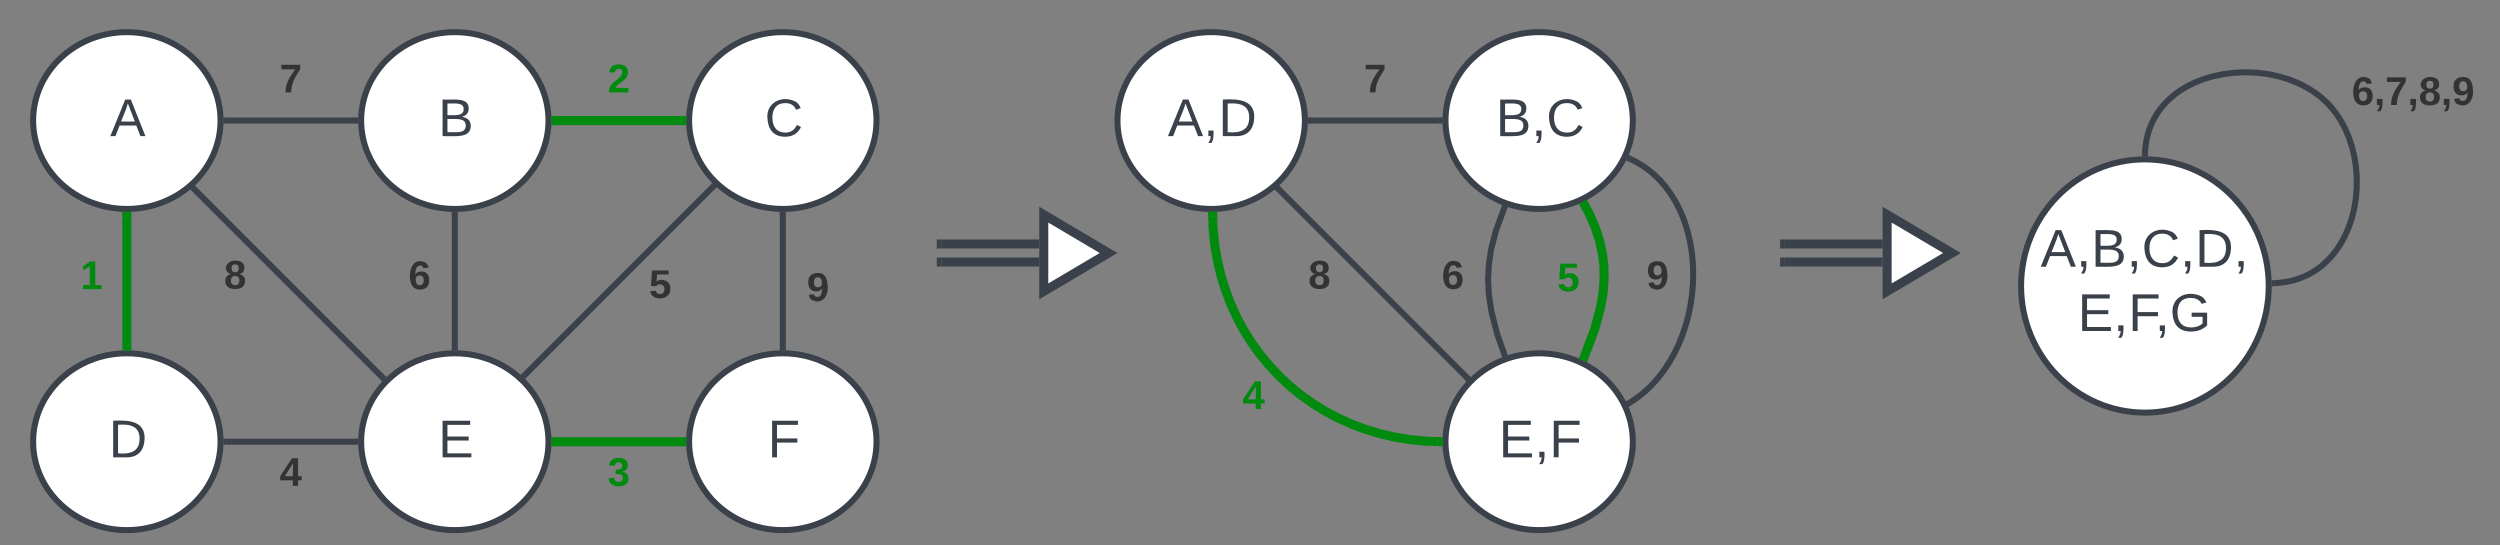 <svg xmlns="http://www.w3.org/2000/svg" xmlns:xlink="http://www.w3.org/1999/xlink" xmlns:lucid="lucid" width="830" height="181"><rect width="100%" height="100%" fill="#808080" stroke="none"/><g transform="translate(91 -1056)" lucid:page-tab-id="OPZF_FIwytUc"><path d="M-17.78 1096.02c0 16.2-13.93 29.35-31.1 29.35-17.2 0-31.12-13.14-31.12-29.35 0-16.2 13.93-29.35 31.1-29.35 17.2 0 31.12 13.14 31.12 29.35z" stroke="#3a414a" stroke-width="2" fill="#fff"/><use xlink:href="#a" transform="matrix(1,0,0,1,-75,1071.667) translate(20.574 29.535)"/><path d="M91.1 1096.02c0 16.2-13.92 29.35-31.1 29.35s-31.1-13.14-31.1-29.35c0-16.2 13.92-29.35 31.1-29.35s31.1 13.14 31.1 29.35z" stroke="#3a414a" stroke-width="2" fill="#fff"/><use xlink:href="#b" transform="matrix(1,0,0,1,33.889,1071.667) translate(20.574 29.535)"/><path d="M200 1096.02c0 16.2-13.93 29.35-31.1 29.35-17.2 0-31.12-13.14-31.12-29.35 0-16.2 13.93-29.35 31.1-29.35 17.2 0 31.12 13.14 31.12 29.35z" stroke="#3a414a" stroke-width="2" fill="#fff"/><use xlink:href="#c" transform="matrix(1,0,0,1,142.778,1071.667) translate(20.105 29.535)"/><path d="M-17.78 1202.65c0 16.2-13.93 29.35-31.1 29.35-17.2 0-31.12-13.14-31.12-29.35 0-16.2 13.93-29.35 31.1-29.35 17.2 0 31.12 13.14 31.12 29.35z" stroke="#3a414a" stroke-width="2" fill="#fff"/><use xlink:href="#d" transform="matrix(1,0,0,1,-75,1178.302) translate(20.105 29.535)"/><path d="M91.1 1202.65c0 16.2-13.92 29.35-31.1 29.35s-31.1-13.14-31.1-29.35c0-16.2 13.92-29.35 31.1-29.35s31.1 13.14 31.1 29.35z" stroke="#3a414a" stroke-width="2" fill="#fff"/><use xlink:href="#e" transform="matrix(1,0,0,1,33.889,1178.302) translate(20.574 29.535)"/><path d="M200 1202.65c0 16.2-13.93 29.35-31.1 29.35-17.2 0-31.12-13.14-31.12-29.35 0-16.2 13.93-29.35 31.1-29.35 17.2 0 31.12 13.14 31.12 29.35z" stroke="#3a414a" stroke-width="2" fill="#fff"/><use xlink:href="#f" transform="matrix(1,0,0,1,142.778,1178.302) translate(21.093 29.535)"/><path d="M-48.9 1127.87v42.93" stroke="#008a0e" stroke-width="3" stroke-linejoin="round" fill="none"/><path d="M-48.9 1126.37l1.5-.1v1.64h-3v-1.65zM-47.4 1172.42l-1.48-.12-1.5.1v-1.64h3z" stroke="#008a0e" stroke-width=".05" fill="#008a0e"/><use xlink:href="#g" transform="matrix(1,0,0,1,-64.296,1141.334) translate(0 10.667)"/><path d="M-15.78 1096.02H26.9" stroke="#3a414a" stroke-width="2" stroke-linejoin="round" fill="none"/><path d="M-15.75 1097.02h-1.1l.08-1-.07-1h1.1zM27.9 1096l.05 1.02h-1.1v-2h1.12z" stroke="#3a414a" stroke-width=".05" fill="#3a414a"/><use xlink:href="#h" transform="matrix(1,0,0,1,1.852,1076.016) translate(0 10.667)"/><path d="M60 1127.37v43.93" stroke="#3a414a" stroke-width="2" stroke-linejoin="round" fill="none"/><path d="M60 1126.37l1-.06v1.1h-2v-1.1zM61 1172.38l-1-.08-1 .06v-1.1h2z" stroke="#3a414a" stroke-width=".05" fill="#3a414a"/><use xlink:href="#i" transform="matrix(1,0,0,1,44.593,1141.334) translate(0 10.667)"/><path d="M168.9 1127.37v43.93" stroke="#3a414a" stroke-width="2" stroke-linejoin="round" fill="none"/><path d="M168.88 1126.37l1-.06v1.1h-2v-1.1zM169.9 1172.38l-1-.08-1 .06v-1.1h2z" stroke="#3a414a" stroke-width=".05" fill="#3a414a"/><use xlink:href="#j" transform="matrix(1,0,0,1,176.889,1145.248) translate(0 10.667)"/><path d="M93.6 1096.02h41.68" stroke="#008a0e" stroke-width="3" stroke-linejoin="round" fill="none"/><path d="M93.65 1097.52H92l.1-1.5-.08-1.5h1.63zM136.78 1096l.1 1.52h-1.64v-3h1.66z" stroke="#008a0e" stroke-width=".05" fill="#008a0e"/><use xlink:href="#k" transform="matrix(1,0,0,1,110.741,1076.016) translate(0 10.667)"/><path d="M-15.78 1202.65H26.9" stroke="#3a414a" stroke-width="2" stroke-linejoin="round" fill="none"/><path d="M-15.75 1203.65h-1.1l.08-1-.07-1h1.1zM27.9 1202.64l.05 1h-1.1v-2h1.12z" stroke="#3a414a" stroke-width=".05" fill="#3a414a"/><use xlink:href="#l" transform="matrix(1,0,0,1,1.852,1206.651) translate(0 10.667)"/><path d="M93.6 1202.65h41.68" stroke="#008a0e" stroke-width="3" stroke-linejoin="round" fill="none"/><path d="M93.65 1204.15H92l.1-1.5-.08-1.5h1.63zM136.78 1202.64l.1 1.5h-1.64v-3h1.66z" stroke="#008a0e" stroke-width=".05" fill="#008a0e"/><use xlink:href="#m" transform="matrix(1,0,0,1,110.741,1206.651) translate(0 10.667)"/><path d="M83.27 1180.46l62.28-62.32" stroke="#3a414a" stroke-width="2" fill="none"/><path d="M84 1181.15l-.7.68-1.5-1.32.78-.77zM147 1118.1l-.76.77-1.42-1.42.7-.68z" stroke="#3a414a" stroke-width=".05" fill="#3a414a"/><use xlink:href="#n" transform="matrix(1,0,0,1,124.47,1144.293) translate(0 10.667)"/><path d="M-26.4 1118.9l62.3 62.33" stroke="#3a414a" stroke-width="2" fill="none"/><path d="M-25.67 1118.22l-1.4 1.4-.8-.78 1.55-1.27zM37.3 1181.22l-.24.2-1.13 1.27-.77-.78 1.42-1.42z" stroke="#3a414a" stroke-width=".05" fill="#3a414a"/><use xlink:href="#o" transform="matrix(1,0,0,1,-16.638,1141.143) translate(0 10.667)"/><path d="M342.22 1096.02c0 16.2-13.93 29.35-31.1 29.35-17.2 0-31.12-13.14-31.12-29.35 0-16.2 13.93-29.35 31.1-29.35 17.2 0 31.12 13.14 31.12 29.35z" stroke="#3a414a" stroke-width="2" fill="#fff"/><use xlink:href="#p" transform="matrix(1,0,0,1,285,1071.667) translate(11.71 29.535)"/><path d="M451.1 1096.02c0 16.2-13.92 29.35-31.1 29.35s-31.1-13.14-31.1-29.35c0-16.2 13.92-29.35 31.1-29.35s31.1 13.14 31.1 29.35z" stroke="#3a414a" stroke-width="2" fill="#fff"/><use xlink:href="#q" transform="matrix(1,0,0,1,393.889,1071.667) translate(11.71 29.535)"/><path d="M451.1 1202.65c0 16.2-13.92 29.35-31.1 29.35s-31.1-13.14-31.1-29.35c0-16.2 13.92-29.35 31.1-29.35s31.1 13.14 31.1 29.35z" stroke="#3a414a" stroke-width="2" fill="#fff"/><use xlink:href="#r" transform="matrix(1,0,0,1,393.889,1178.302) translate(12.698 29.535)"/><path d="M344.23 1096.02h42.66" stroke="#3a414a" stroke-width="2" stroke-linejoin="round" fill="none"/><path d="M344.25 1097.02h-1.1l.08-1-.07-1h1.1zM387.9 1096l.05 1.02h-1.1v-2h1.12z" stroke="#3a414a" stroke-width=".05" fill="#3a414a"/><use xlink:href="#h" transform="matrix(1,0,0,1,361.852,1076.016) translate(0 10.667)"/><path d="M408.33 1125.3l-2.64 7.16-1.6 6.1-.8 5.26-.25 4.96.26 5.08.88 5.7 1.88 7.32 2.3 6.52" stroke="#3a414a" stroke-width="2" stroke-linejoin="round" fill="none"/><path d="M409.32 1124.65l.3.07-.36.96-1.88-.7.38-1zM409.6 1174l-1.86.7-.35-1 1.88-.65z" stroke="#3a414a" stroke-width=".05" fill="#3a414a"/><use xlink:href="#i" transform="matrix(1,0,0,1,387.657,1141.232) translate(0 10.667)"/><path d="M450.2 1108.75l.87.4 1.7.92 1.66 1.02 1.58 1.1 1.53 1.22 1.47 1.34 1.42 1.45 1.37 1.6 1.3 1.73 1.26 1.88 1.2 2.05 1.1 2.23 1.05 2.4.94 2.62.82 2.8.68 3 .52 3.2.34 3.34.14 3.5-.08 3.55-.3 3.6-.52 3.58-.72 3.5-.92 3.38-1.1 3.22-1.23 3.03-1.36 2.83-1.45 2.6-1.54 2.4-1.6 2.2-1.66 2-1.7 1.82-1.75 1.64-1.8 1.47-1.8 1.34-1.47.94" stroke="#3a414a" stroke-width="2" stroke-linejoin="round" fill="none"/><path d="M450.63 1107.85l-.83 1.82-.9-.42.77-1.84zM450.67 1190.5l-1.03.62-.36-.95-.5-.87.88-.5z" stroke="#3a414a" stroke-width=".05" fill="#3a414a"/><use xlink:href="#j" transform="matrix(1,0,0,1,455.666,1141.332) translate(0 10.667)"/><path d="M311.62 1127.84l.13 3.94.52 5.3.85 5.12 1.16 4.97 1.46 4.8 1.75 4.66 2.03 4.5 2.3 4.3 2.57 4.12 2.82 3.93 3.07 3.73 3.3 3.53 3.5 3.3 3.74 3.05 3.94 2.82 4.13 2.56 4.32 2.3 4.5 2.02 4.65 1.75 4.8 1.45 5 1.15 5.12.84 5.28.5 3.8.13" stroke="#008a0e" stroke-width="3" stroke-linejoin="round" fill="none"/><path d="M313.12 1127.83l-3 .1-.05-1.64 1.03.07 1.97-.13zM388 1201.15l-.1 1.5.08 1.5-1.68-.05.1-3z" stroke="#008a0e" stroke-width=".05" fill="#008a0e"/><use xlink:href="#s" transform="matrix(1,0,0,1,321.527,1181.128) translate(0 10.667)"/><path d="M435.07 1174.25l3.5-9.33 1.8-6.8.9-5.28.3-4.57-.1-4.18-.5-4.05-.9-4.06-1.37-4.27-2.02-4.67-1.43-2.66" stroke="#008a0e" stroke-width="3" stroke-linejoin="round" fill="none"/><path d="M436.5 1174.74l-.6 1.57-.36-.22-2.38-1 .52-1.4zM436.6 1123.72l-2.65 1.42-.8-1.5 1.32-.52 1.37-.8z" stroke="#008a0e" stroke-width=".05" fill="#008a0e"/><use xlink:href="#t" transform="matrix(1,0,0,1,426.022,1142.046) translate(0 10.667)"/><path d="M333.6 1118.9l62.3 62.33" stroke="#3a414a" stroke-width="2" fill="none"/><path d="M334.33 1118.22l-1.4 1.4-.8-.78 1.55-1.27zM397.3 1181.22l-.24.2-1.13 1.27-.77-.78 1.42-1.42z" stroke="#3a414a" stroke-width=".05" fill="#3a414a"/><use xlink:href="#o" transform="matrix(1,0,0,1,343.362,1141.143) translate(0 10.667)"/><path d="M662.22 1150.96c0 23.2-18.4 42.03-41.1 42.03-22.7 0-41.12-18.83-41.12-42.04 0-23.22 18.4-42.04 41.1-42.04 22.72 0 41.12 18.82 41.12 42.04z" stroke="#3a414a" stroke-width="2" fill="#fff"/><use xlink:href="#u" transform="matrix(1,0,0,1,585,1113.925) translate(1.481 30.628)"/><use xlink:href="#v" transform="matrix(1,0,0,1,585,1113.925) translate(13.807 51.962)"/><path d="M621.15 1106.92l.06-1.48.3-2.28.44-2.13.6-2 .73-1.88.88-1.8 1.03-1.72 1.2-1.66 1.35-1.6 1.56-1.55 1.75-1.5 2-1.42 2.27-1.34 2.54-1.24 2.85-1.1 3.15-.93 3.4-.7 3.62-.45 3.74-.15 3.77.16 3.68.47 3.5.74 3.24.98 2.95 1.16 2.66 1.32 2.4 1.43 2.1 1.5 1.86 1.6.74.7 1.63 1.78 1.55 2 1.46 2.22 1.35 2.5 1.2 2.78 1.04 3.05.83 3.3.57 3.5.3 3.65-.03 3.7-.3 3.6-.6 3.48-.85 3.26-1.05 2.98-1.2 2.7-1.34 2.4-1.43 2.15-1.5 1.9-1.6 1.67-1.63 1.48-1.7 1.3-1.76 1.1-1.84.97-1.93.8-2.04.68-2.16.5-2.32.36-1.94.12" stroke="#3a414a" stroke-width="2" stroke-linejoin="round" fill="none"/><path d="M622.15 1106.94l-.04 1.04-.97-.06-1.02.02.05-1.08zM664.25 1151l-1.03.02v-1.18l-.08-.8 1.08-.03z" stroke="#3a414a" stroke-width=".05" fill="#3a414a"/><use xlink:href="#w" transform="matrix(1,0,0,1,689.797,1080.188) translate(0 10.667)"/><path d="M221.5 1137h32.53M221.5 1143h32.53" stroke="#3a414a" stroke-width="3" stroke-linejoin="round" fill="none"/><path d="M221.54 1137H220M221.54 1143H220" stroke="#3a414a" stroke-width="3" fill="none"/><path d="M277.05 1140l-21.52 12.73v-25.46z" stroke="#3a414a" stroke-width="3" fill="#fff"/><path d="M501.5 1137h32.53M501.5 1143h32.53" stroke="#3a414a" stroke-width="3" stroke-linejoin="round" fill="none"/><path d="M501.54 1137H500M501.54 1143H500" stroke="#3a414a" stroke-width="3" fill="none"/><path d="M557.05 1140l-21.52 12.73v-25.46z" stroke="#3a414a" stroke-width="3" fill="#fff"/><defs><path fill="#3a414a" d="M205 0l-28-72H64L36 0H1l101-248h38L239 0h-34zm-38-99l-47-123c-12 45-31 82-46 123h93" id="x"/><use transform="matrix(0.049,0,0,0.049,0,0)" xlink:href="#x" id="a"/><path fill="#3a414a" d="M160-131c35 5 61 23 61 61C221 17 115-2 30 0v-248c76 3 177-17 177 60 0 33-19 50-47 57zm-97-11c50-1 110 9 110-42 0-47-63-36-110-37v79zm0 115c55-2 124 14 124-45 0-56-70-42-124-44v89" id="y"/><use transform="matrix(0.049,0,0,0.049,0,0)" xlink:href="#y" id="b"/><path fill="#3a414a" d="M212-179c-10-28-35-45-73-45-59 0-87 40-87 99 0 60 29 101 89 101 43 0 62-24 78-52l27 14C228-24 195 4 139 4 59 4 22-46 18-125c-6-104 99-153 187-111 19 9 31 26 39 46" id="z"/><use transform="matrix(0.049,0,0,0.049,0,0)" xlink:href="#z" id="c"/><path fill="#3a414a" d="M30-248c118-7 216 8 213 122C240-48 200 0 122 0H30v-248zM63-27c89 8 146-16 146-99s-60-101-146-95v194" id="A"/><use transform="matrix(0.049,0,0,0.049,0,0)" xlink:href="#A" id="d"/><path fill="#3a414a" d="M30 0v-248h187v28H63v79h144v27H63v87h162V0H30" id="B"/><use transform="matrix(0.049,0,0,0.049,0,0)" xlink:href="#B" id="e"/><path fill="#3a414a" d="M63-220v92h138v28H63V0H30v-248h175v28H63" id="C"/><use transform="matrix(0.049,0,0,0.049,0,0)" xlink:href="#C" id="f"/><path fill="#008a0e" d="M23 0v-37h61v-169l-59 37v-38l62-41h46v211h57V0H23" id="D"/><use transform="matrix(0.037,0,0,0.037,0,0)" xlink:href="#D" id="g"/><path fill="#333" d="M52 0c1-96 47-148 87-207H15v-41h169v40c-36 62-79 113-81 208H52" id="E"/><use transform="matrix(0.037,0,0,0.037,0,0)" xlink:href="#E" id="h"/><path fill="#333" d="M115-159c48 0 72 30 72 78 0 54-30 85-83 85-64 0-91-50-91-122 0-98 58-163 141-120 15 8 21 24 27 44l-47 6c-5-31-48-31-61-4-7 14-11 33-11 60 9-17 28-27 53-27zM102-35c24 0 36-20 36-45s-11-43-37-43c-23 0-36 14-36 38 0 27 11 50 37 50" id="F"/><use transform="matrix(0.037,0,0,0.037,0,0)" xlink:href="#F" id="i"/><path fill="#333" d="M99-251c69 0 84 53 88 123 5 99-61 162-144 118-15-8-21-25-26-45l46-6c4 31 50 33 63 7 7-15 12-36 12-60-9 18-29 28-54 28-48 0-72-32-72-82 0-55 31-83 87-83zm-1 128c24 0 37-16 37-39 0-27-10-51-37-51-25 0-35 19-35 45 0 25 10 45 35 45" id="G"/><use transform="matrix(0.037,0,0,0.037,0,0)" xlink:href="#G" id="j"/><path fill="#008a0e" d="M182-182c0 78-84 86-111 141h115V0H12c-6-101 99-100 120-180 1-22-12-31-33-32-23 0-32 14-35 34l-49-3c5-45 32-70 84-70 51 0 83 22 83 69" id="H"/><use transform="matrix(0.037,0,0,0.037,0,0)" xlink:href="#H" id="k"/><path fill="#333" d="M165-50V0h-47v-50H5v-38l105-160h55v161h33v37h-33zm-47-37l2-116L46-87h72" id="I"/><use transform="matrix(0.037,0,0,0.037,0,0)" xlink:href="#I" id="l"/><path fill="#008a0e" d="M128-127c34 4 56 21 59 58 7 91-148 94-172 28-4-9-6-17-7-26l51-5c1 24 16 35 40 36 23 0 39-12 38-36-1-31-31-36-65-34v-40c32 2 59-3 59-33 0-20-13-33-34-33s-33 13-35 32l-50-3c6-44 37-68 86-68 50 0 83 20 83 66 0 35-22 52-53 58" id="J"/><use transform="matrix(0.037,0,0,0.037,0,0)" xlink:href="#J" id="m"/><path fill="#333" d="M139-81c0-46-55-55-73-27H18l9-140h149v37H72l-4 63c44-38 133-4 122 66C201 21 21 35 11-62l49-4c5 18 15 30 39 30 26 0 40-18 40-45" id="K"/><use transform="matrix(0.037,0,0,0.037,0,0)" xlink:href="#K" id="n"/><path fill="#333" d="M138-131c27 9 52 24 51 61 0 53-36 74-89 74S11-19 11-69c0-35 22-54 51-61-78-25-46-121 38-121 51 0 83 19 83 66 0 30-18 49-45 54zm-38-16c24 0 32-13 32-36 1-23-11-34-32-34-22 0-33 12-32 34 0 22 9 36 32 36zm1 116c27 0 37-17 37-43 0-25-13-39-39-39-24 0-37 15-37 40 0 27 11 42 39 42" id="L"/><use transform="matrix(0.037,0,0,0.037,0,0)" xlink:href="#L" id="o"/><path fill="#3a414a" d="M68-38c1 34 0 65-14 84H32c9-13 17-26 17-46H33v-38h35" id="M"/><g id="p"><use transform="matrix(0.049,0,0,0.049,0,0)" xlink:href="#x"/><use transform="matrix(0.049,0,0,0.049,11.852,0)" xlink:href="#M"/><use transform="matrix(0.049,0,0,0.049,16.79,0)" xlink:href="#A"/></g><g id="q"><use transform="matrix(0.049,0,0,0.049,0,0)" xlink:href="#y"/><use transform="matrix(0.049,0,0,0.049,11.852,0)" xlink:href="#M"/><use transform="matrix(0.049,0,0,0.049,16.79,0)" xlink:href="#z"/></g><g id="r"><use transform="matrix(0.049,0,0,0.049,0,0)" xlink:href="#B"/><use transform="matrix(0.049,0,0,0.049,11.852,0)" xlink:href="#M"/><use transform="matrix(0.049,0,0,0.049,16.79,0)" xlink:href="#C"/></g><path fill="#008a0e" d="M165-50V0h-47v-50H5v-38l105-160h55v161h33v37h-33zm-47-37l2-116L46-87h72" id="N"/><use transform="matrix(0.037,0,0,0.037,0,0)" xlink:href="#N" id="s"/><path fill="#008a0e" d="M139-81c0-46-55-55-73-27H18l9-140h149v37H72l-4 63c44-38 133-4 122 66C201 21 21 35 11-62l49-4c5 18 15 30 39 30 26 0 40-18 40-45" id="O"/><use transform="matrix(0.037,0,0,0.037,0,0)" xlink:href="#O" id="t"/><g id="u"><use transform="matrix(0.049,0,0,0.049,0,0)" xlink:href="#x"/><use transform="matrix(0.049,0,0,0.049,11.852,0)" xlink:href="#M"/><use transform="matrix(0.049,0,0,0.049,16.79,0)" xlink:href="#y"/><use transform="matrix(0.049,0,0,0.049,28.642,0)" xlink:href="#M"/><use transform="matrix(0.049,0,0,0.049,33.58,0)" xlink:href="#z"/><use transform="matrix(0.049,0,0,0.049,46.37,0)" xlink:href="#M"/><use transform="matrix(0.049,0,0,0.049,51.309,0)" xlink:href="#A"/><use transform="matrix(0.049,0,0,0.049,64.099,0)" xlink:href="#M"/></g><path fill="#3a414a" d="M143 4C61 4 22-44 18-125c-5-107 100-154 193-111 17 8 29 25 37 43l-32 9c-13-25-37-40-76-40-61 0-88 39-88 99 0 61 29 100 91 101 35 0 62-11 79-27v-45h-74v-28h105v86C228-13 192 4 143 4" id="P"/><g id="v"><use transform="matrix(0.049,0,0,0.049,0,0)" xlink:href="#B"/><use transform="matrix(0.049,0,0,0.049,11.852,0)" xlink:href="#M"/><use transform="matrix(0.049,0,0,0.049,16.79,0)" xlink:href="#C"/><use transform="matrix(0.049,0,0,0.049,25.63,0)" xlink:href="#M"/><use transform="matrix(0.049,0,0,0.049,30.568,0)" xlink:href="#P"/></g><path fill="#333" d="M76-54c-1 42 2 86-19 110H24C36 42 46 24 48 0H25v-54h51" id="Q"/><g id="w"><use transform="matrix(0.037,0,0,0.037,0,0)" xlink:href="#F"/><use transform="matrix(0.037,0,0,0.037,7.407,0)" xlink:href="#Q"/><use transform="matrix(0.037,0,0,0.037,11.111,0)" xlink:href="#E"/><use transform="matrix(0.037,0,0,0.037,18.519,0)" xlink:href="#Q"/><use transform="matrix(0.037,0,0,0.037,22.222,0)" xlink:href="#L"/><use transform="matrix(0.037,0,0,0.037,29.63,0)" xlink:href="#Q"/><use transform="matrix(0.037,0,0,0.037,33.333,0)" xlink:href="#G"/></g></defs></g></svg>